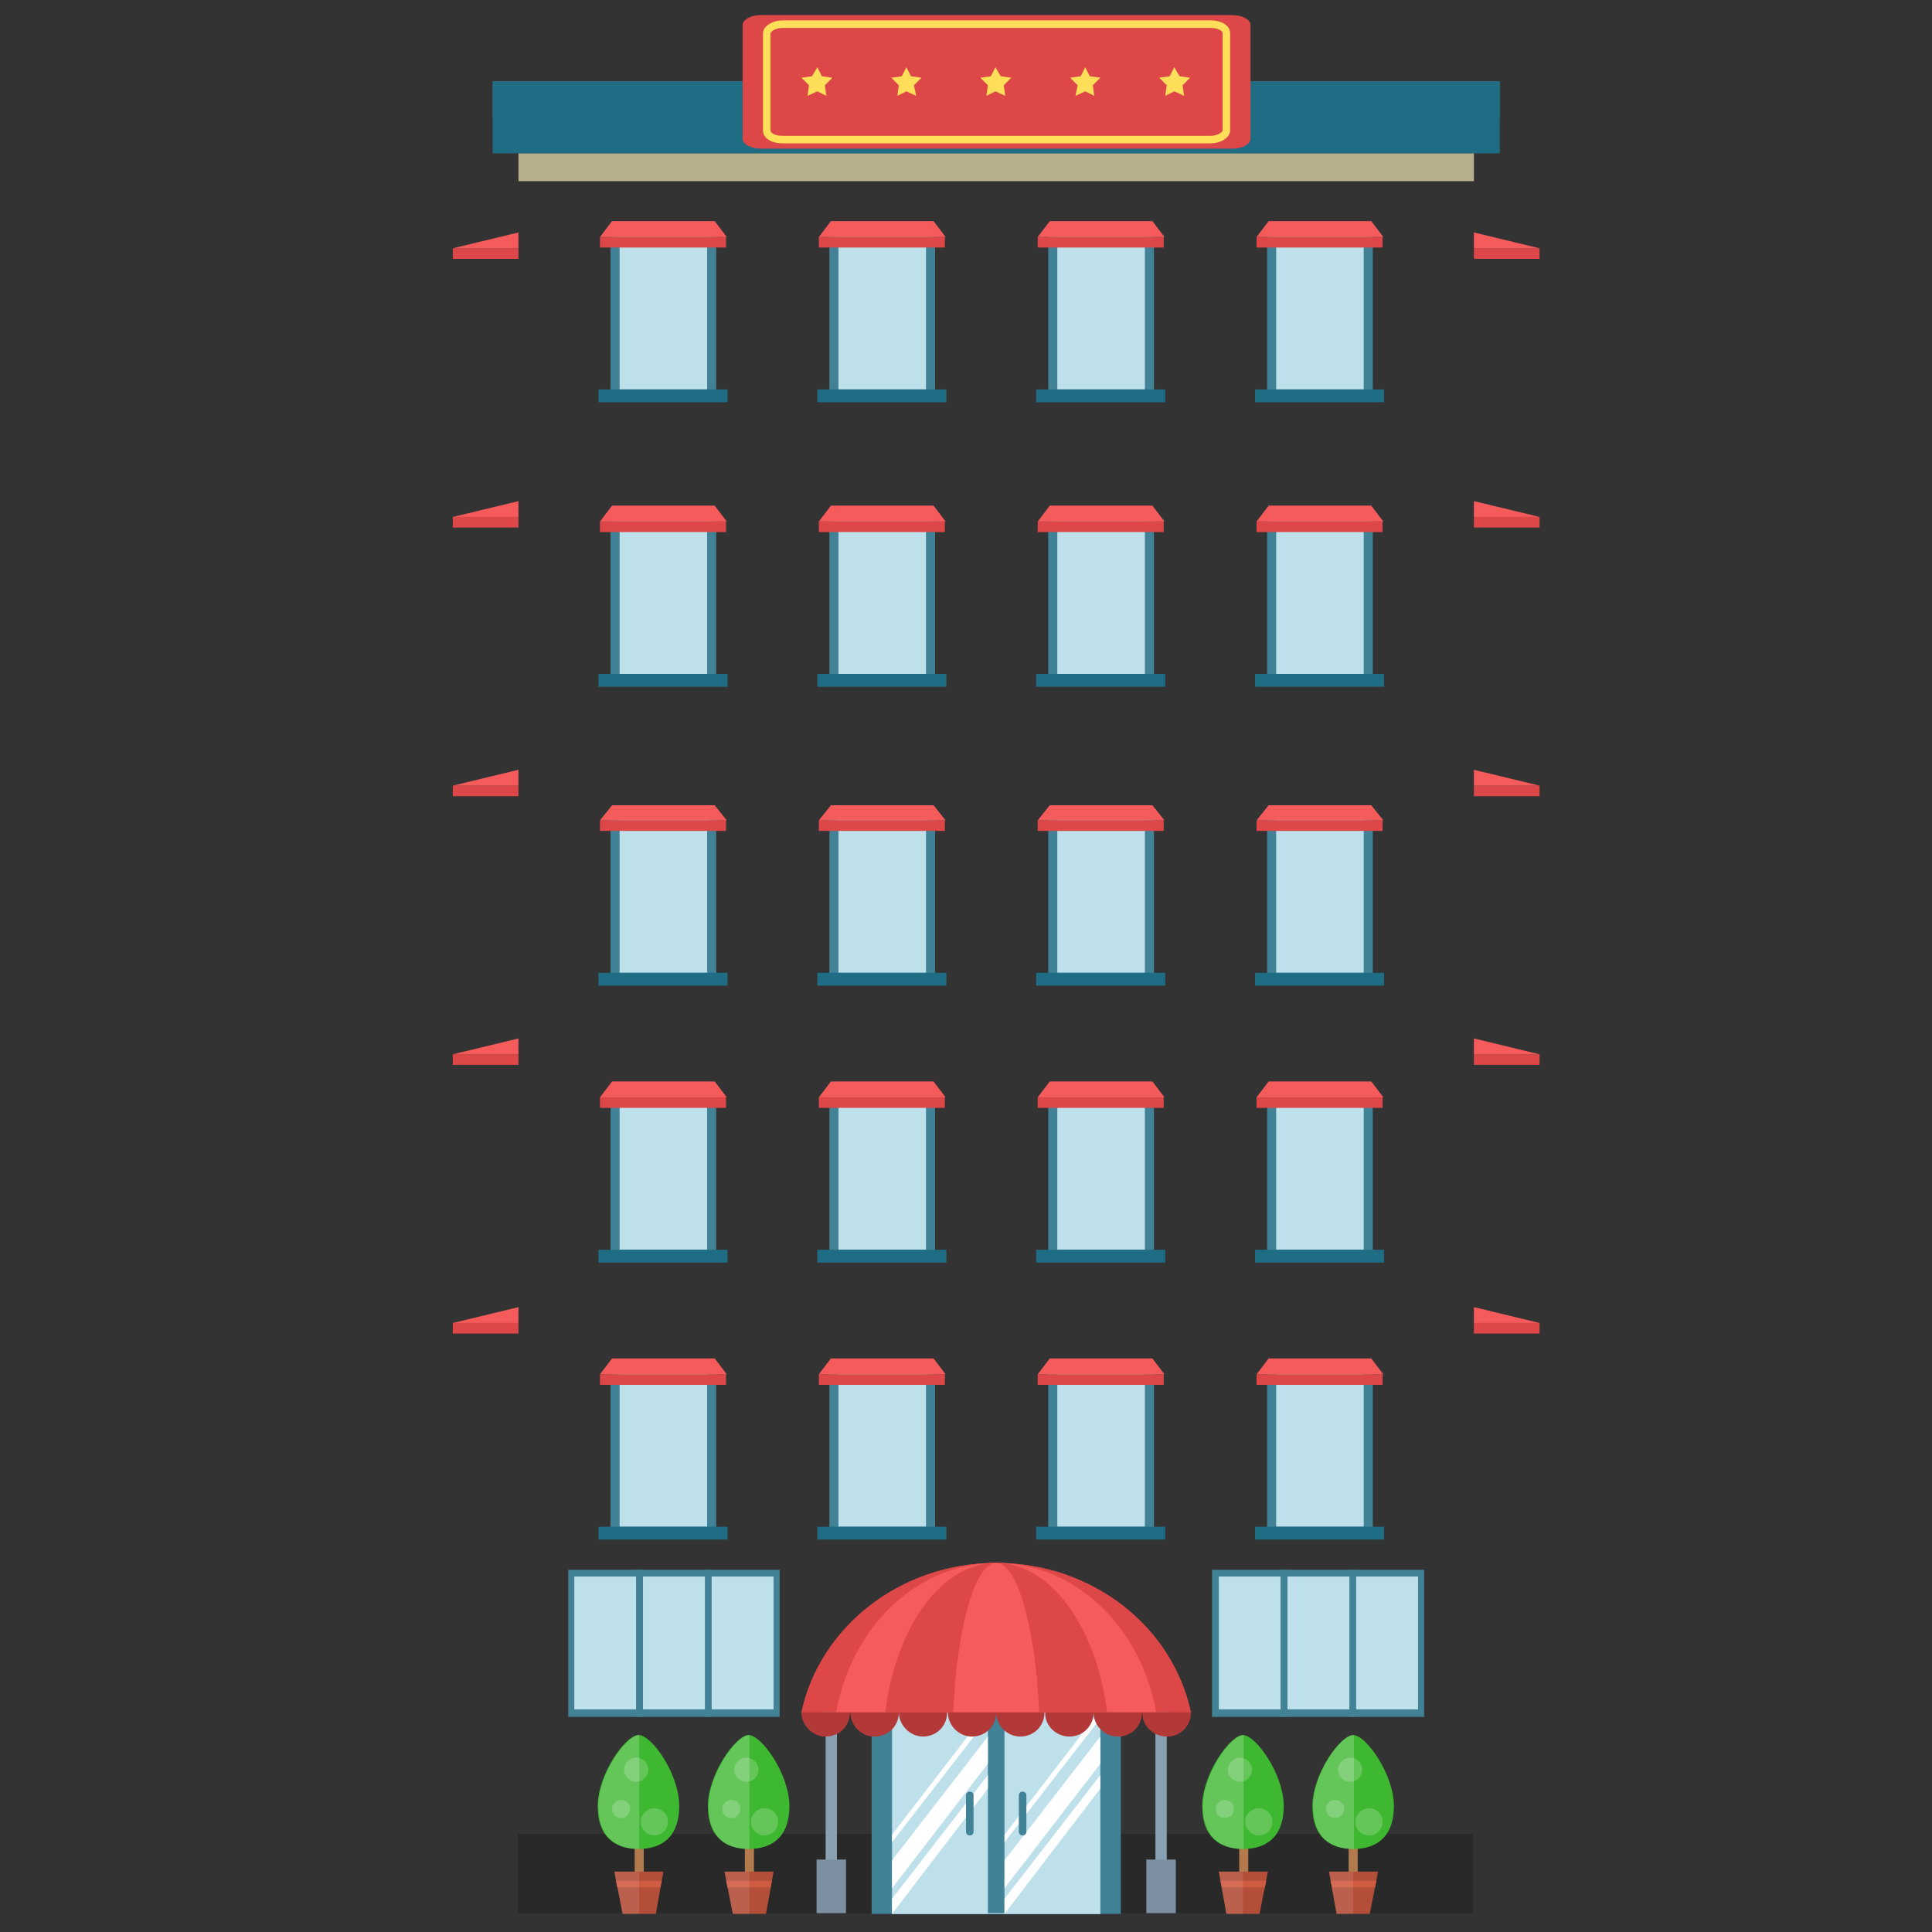 <?xml version="1.0" encoding="utf-8"?>
<!-- Generator: Adobe Illustrator 22.1.0, SVG Export Plug-In . SVG Version: 6.00 Build 0)  -->
<svg version="1.1" id="Layer_1" xmlns="http://www.w3.org/2000/svg" xmlns:xlink="http://www.w3.org/1999/xlink" x="0px" y="0px"
	 viewBox="0 0 256 256" style="enable-background:new 0 0 256 256;" xml:space="preserve">
<rect x="0" y="0" width="256" height="256" fill="#333333" stroke="none"/>
<g>
	<rect x="68.7" y="20.3" style="fill:#E6DBAF;" width="126.6" height="3.7"/>
	<g>
		<rect x="115.5" y="223.8" style="fill:#428296;" width="33" height="29.8"/>
		<rect x="118.2" y="226.6" style="fill:#BEE0EB;" width="27.6" height="27"/>
		<rect x="130.9" y="224.8" style="fill:#428296;" width="2.2" height="28.8"/>
	</g>
	<g style="opacity:0.4;">
		<g>
			<polygon style="fill:#FFFFFF;" points="130.9,227.7 118.2,244.1 118.2,243.1 130.9,226.6 			"/>
			<polygon style="fill:#FFFFFF;" points="130.9,237 118.2,253.6 118.2,251.6 130.9,235.2 			"/>
			<polygon style="fill:#FFFFFF;" points="130.9,233.7 118.2,250.2 118.2,246.5 130.9,230.1 			"/>
		</g>
		<g>
			<polygon style="fill:#FFFFFF;" points="145.8,227.7 133.1,244.1 133.1,243.1 145.8,226.6 			"/>
			<polygon style="fill:#FFFFFF;" points="145.8,237 133.1,253.6 133.1,251.6 145.8,235.2 			"/>
			<polygon style="fill:#FFFFFF;" points="145.8,233.7 133.1,250.2 133.1,246.5 145.8,230.1 			"/>
		</g>
	</g>
	<g>
		<path style="fill:#428296;" d="M129.1,246.7c0,0.3-0.2,0.5-0.5,0.5l0,0c-0.3,0-0.5-0.2-0.5-0.5v-4.8c0-0.3,0.2-0.5,0.5-0.5l0,0
			c0.3,0,0.5,0.2,0.5,0.5V246.7z"/>
		<path style="fill:#428296;" d="M136,246.7c0,0.3-0.2,0.5-0.5,0.5l0,0c-0.3,0-0.5-0.2-0.5-0.5v-4.8c0-0.3,0.2-0.5,0.5-0.5l0,0
			c0.3,0,0.5,0.2,0.5,0.5V246.7z"/>
	</g>
	<g>
		<path style="fill:#DE4747;" d="M157.8,226.9c-2.4-11.3-13-19.8-25.8-19.8c-12.7,0-23.4,8.5-25.8,19.8H157.8z"/>
		<path style="fill:#F55B5B;" d="M153.2,226.9c-2-11.3-10.7-19.8-21.2-19.8s-19.2,8.5-21.2,19.8H153.2z"/>
		<path style="fill:#DE4747;" d="M146.7,226.9c-1.4-11.3-7.5-19.8-14.7-19.8c-7.3,0-13.3,8.5-14.7,19.8H146.7z"/>
		<path style="fill:#F55B5B;" d="M137.7,226.9c-0.5-11.3-2.9-19.8-5.7-19.8c-2.8,0-5.2,8.5-5.7,19.8H137.7z"/>
	</g>
	<g>
		<path style="fill:#B33939;" d="M109.4,230.1c1.8,0,3.2-1.4,3.2-3.2h-6.4C106.2,228.6,107.7,230.1,109.4,230.1z"/>
		<path style="fill:#B33939;" d="M115.9,230.1c1.8,0,3.2-1.4,3.2-3.2h-6.4C112.7,228.6,114.1,230.1,115.9,230.1z"/>
		<path style="fill:#B33939;" d="M122.3,230.1c1.8,0,3.2-1.4,3.2-3.2h-6.4C119.1,228.6,120.6,230.1,122.3,230.1z"/>
		<path style="fill:#B33939;" d="M128.8,230.1c1.8,0,3.2-1.4,3.2-3.2h-6.4C125.6,228.6,127,230.1,128.8,230.1z"/>
		<path style="fill:#B33939;" d="M135.2,230.1c1.8,0,3.2-1.4,3.2-3.2H132C132,228.6,133.4,230.1,135.2,230.1z"/>
		<path style="fill:#B33939;" d="M141.7,230.1c1.8,0,3.2-1.4,3.2-3.2h-6.4C138.4,228.6,139.9,230.1,141.7,230.1z"/>
		<path style="fill:#B33939;" d="M148.1,230.1c1.8,0,3.2-1.4,3.2-3.2h-6.4C144.9,228.6,146.3,230.1,148.1,230.1z"/>
		<path style="fill:#B33939;" d="M154.6,230.1c1.8,0,3.2-1.4,3.2-3.2h-6.4C151.3,228.6,152.8,230.1,154.6,230.1z"/>
	</g>
	<g>
		<g>
			<rect x="75.3" y="208" style="fill:#428296;" width="9.9" height="19.5"/>
			<rect x="76.1" y="208.9" style="fill:#BEE0EB;" width="8.2" height="17.6"/>
		</g>
		<g>
			<rect x="93.4" y="208" style="fill:#428296;" width="9.9" height="19.5"/>
			<rect x="94.3" y="208.9" style="fill:#BEE0EB;" width="8.2" height="17.6"/>
		</g>
		<g>
			<rect x="84.3" y="208" style="fill:#428296;" width="9.9" height="19.5"/>
			<rect x="85.2" y="208.9" style="fill:#BEE0EB;" width="8.2" height="17.6"/>
		</g>
	</g>
	<g>
		<g>
			<rect x="160.6" y="208" style="fill:#428296;" width="9.9" height="19.5"/>
			<rect x="161.5" y="208.9" style="fill:#BEE0EB;" width="8.2" height="17.6"/>
		</g>
		<g>
			<rect x="178.8" y="208" style="fill:#428296;" width="9.9" height="19.5"/>
			<rect x="179.7" y="208.9" style="fill:#BEE0EB;" width="8.2" height="17.6"/>
		</g>
		<g>
			<rect x="169.7" y="208" style="fill:#428296;" width="9.9" height="19.5"/>
			<rect x="170.6" y="208.9" style="fill:#BEE0EB;" width="8.2" height="17.6"/>
		</g>
	</g>
	<rect x="65.3" y="10.8" style="fill:#1E6D85;" width="133.4" height="9.5"/>
	<rect x="65.3" y="10.8" style="fill:#448BA1;" width="133.4" height="4.8"/>
	<rect x="68.6" y="243" style="opacity:0.2;" width="126.6" height="10.5"/>
	<rect x="68.7" y="20.3" style="opacity:0.2;" width="126.6" height="3.7"/>
	<rect x="115.5" y="223.8" style="fill:#428296;" width="33" height="29.7"/>
	<rect x="118.2" y="226.7" style="fill:#BEE0EB;" width="27.6" height="26.9"/>
	<rect x="130.9" y="224.8" style="fill:#428296;" width="2.2" height="28.7"/>
	<g>
		<polygon style="fill:#FFFFFF;" points="130.9,227.7 118.2,244.1 118.2,243.1 130.9,226.6 		"/>
		<polygon style="fill:#FFFFFF;" points="130.9,237 118.2,253.6 118.2,251.6 130.9,235.2 		"/>
		<polygon style="fill:#FFFFFF;" points="130.9,233.7 118.2,250.2 118.2,246.5 130.9,230.1 		"/>
	</g>
	<g>
		<polygon style="fill:#FFFFFF;" points="145.8,227.7 133.1,244.1 133.1,243.1 145.8,226.6 		"/>
		<polygon style="fill:#FFFFFF;" points="145.8,237 133.1,253.6 133.1,251.6 145.8,235.2 		"/>
		<polygon style="fill:#FFFFFF;" points="145.8,233.7 133.1,250.2 133.1,246.5 145.8,230.1 		"/>
	</g>
	<g>
		<path style="fill:#428296;" d="M129,242.7c0,0.3-0.2,0.5-0.5,0.5l0,0c-0.3,0-0.5-0.2-0.5-0.5v-4.8c0-0.3,0.2-0.5,0.5-0.5l0,0
			c0.3,0,0.5,0.2,0.5,0.5V242.7z"/>
		<path style="fill:#428296;" d="M136,242.7c0,0.3-0.2,0.5-0.5,0.5l0,0c-0.3,0-0.5-0.2-0.5-0.5v-4.8c0-0.3,0.2-0.5,0.5-0.5l0,0
			c0.3,0,0.5,0.2,0.5,0.5V242.7z"/>
	</g>
	<rect x="65.3" y="10.8" style="fill:#1E6D85;" width="133.4" height="9.5"/>
	<g>
		<path style="fill:#DE4747;" d="M163.3,2c1.3,0,2.4,0.6,2.4,1.3v15.1c0,0.7-1.1,1.3-2.4,1.3h-62.5c-1.3,0-2.4-0.6-2.4-1.3V3.3
			c0-0.7,1.1-1.3,2.4-1.3H163.3z"/>
	</g>
	<g>
		<path style="fill:none;stroke:#FFDE5A;stroke-miterlimit:10;" d="M160.4,3.2c1.2,0,2.1,0.5,2.1,1.2v12.9c0,0.6-1,1.2-2.1,1.2
			h-56.7c-1.2,0-2.1-0.5-2.1-1.2V4.4c0-0.6,1-1.2,2.1-1.2H160.4z"/>
	</g>
	<g>
		<polygon style="fill:#FFDE5A;" points="108.3,8.9 108.9,10.1 110.3,10.3 109.3,11.3 109.5,12.7 108.3,12.1 107,12.7 107.2,11.3 
			106.2,10.3 107.6,10.1 		"/>
		<polygon style="fill:#FFDE5A;" points="120.1,8.9 120.7,10.1 122.1,10.3 121.1,11.3 121.4,12.7 120.1,12.1 118.9,12.7 119.1,11.3 
			118.1,10.3 119.5,10.1 		"/>
		<polygon style="fill:#FFDE5A;" points="131.9,8.9 132.6,10.1 134,10.3 133,11.3 133.2,12.7 131.9,12.1 130.7,12.7 130.9,11.3 
			129.9,10.3 131.3,10.1 		"/>
		<polygon style="fill:#FFDE5A;" points="143.8,8.9 144.4,10.1 145.8,10.3 144.8,11.3 145,12.7 143.8,12.1 142.5,12.7 142.8,11.3 
			141.8,10.3 143.2,10.1 		"/>
		<polygon style="fill:#FFDE5A;" points="155.6,8.9 156.3,10.1 157.7,10.3 156.7,11.3 156.9,12.7 155.6,12.1 154.4,12.7 154.6,11.3 
			153.6,10.3 155,10.1 		"/>
	</g>
	<g>
		<rect x="60" y="32.9" style="fill:#DE4747;" width="8.7" height="1.4"/>
		<polygon style="fill:#F55B5B;" points="68.7,30.8 60,32.9 66.5,32.9 68.7,32.9 		"/>
	</g>
	<g>
		<rect x="60" y="68.5" style="fill:#DE4747;" width="8.7" height="1.4"/>
		<polygon style="fill:#F55B5B;" points="68.7,66.4 60,68.5 66.5,68.5 68.7,68.5 		"/>
	</g>
	<g>
		<rect x="60" y="104.1" style="fill:#DE4747;" width="8.7" height="1.4"/>
		<polygon style="fill:#F55B5B;" points="68.7,102 60,104.1 66.5,104.1 68.7,104.1 		"/>
	</g>
	<g>
		<rect x="60" y="139.7" style="fill:#DE4747;" width="8.7" height="1.4"/>
		<polygon style="fill:#F55B5B;" points="68.7,137.6 60,139.7 66.5,139.7 68.7,139.7 		"/>
	</g>
	<g>
		<rect x="60" y="175.3" style="fill:#DE4747;" width="8.7" height="1.4"/>
		<polygon style="fill:#F55B5B;" points="68.7,173.2 60,175.3 66.5,175.3 68.7,175.3 		"/>
	</g>
	<g>
		<rect x="195.3" y="32.9" style="fill:#DE4747;" width="8.7" height="1.4"/>
		<polygon style="fill:#F55B5B;" points="195.3,30.8 204,32.9 197.5,32.9 195.3,32.9 		"/>
	</g>
	<g>
		<rect x="195.3" y="68.5" style="fill:#DE4747;" width="8.7" height="1.4"/>
		<polygon style="fill:#F55B5B;" points="195.3,66.4 204,68.5 197.5,68.5 195.3,68.5 		"/>
	</g>
	<g>
		<rect x="195.3" y="104.1" style="fill:#DE4747;" width="8.7" height="1.4"/>
		<polygon style="fill:#F55B5B;" points="195.3,102 204,104.1 197.5,104.1 195.3,104.1 		"/>
	</g>
	<g>
		<rect x="195.3" y="139.7" style="fill:#DE4747;" width="8.7" height="1.4"/>
		<polygon style="fill:#F55B5B;" points="195.3,137.6 204,139.7 197.5,139.7 195.3,139.7 		"/>
	</g>
	<g>
		<rect x="195.3" y="175.3" style="fill:#DE4747;" width="8.7" height="1.4"/>
		<polygon style="fill:#F55B5B;" points="195.3,173.2 204,175.3 197.5,175.3 195.3,175.3 		"/>
	</g>
	<g>
		<rect x="109.4" y="222" style="fill:#8AA0B3;" width="1.5" height="26.3"/>
		<rect x="108.2" y="246.4" style="fill:#7C90A1;" width="3.9" height="7.1"/>
	</g>
	<g>
		<rect x="153.1" y="222" style="fill:#8AA0B3;" width="1.5" height="26.3"/>
		<rect x="151.9" y="246.4" style="fill:#7C90A1;" width="3.9" height="7.1"/>
	</g>
	<g>
		<path style="fill:#DE4747;" d="M157.8,226.9c-2.4-11.3-13-19.8-25.8-19.8c-12.7,0-23.4,8.5-25.8,19.8H157.8z"/>
		<path style="fill:#F55B5B;" d="M153.2,226.9c-2-11.3-10.7-19.8-21.2-19.8s-19.2,8.5-21.2,19.8H153.2z"/>
		<path style="fill:#DE4747;" d="M146.7,226.9c-1.4-11.3-7.5-19.8-14.7-19.8c-7.3,0-13.3,8.5-14.7,19.8H146.7z"/>
		<path style="fill:#F55B5B;" d="M137.7,226.9c-0.5-11.3-2.9-19.8-5.7-19.8c-2.8,0-5.2,8.5-5.7,19.8H137.7z"/>
	</g>
	<g>
		<path style="fill:#B33939;" d="M109.4,230.1c1.8,0,3.2-1.4,3.2-3.2h-6.4C106.2,228.6,107.7,230.1,109.4,230.1z"/>
		<path style="fill:#B33939;" d="M115.9,230.1c1.8,0,3.2-1.4,3.2-3.2h-6.4C112.7,228.6,114.1,230.1,115.9,230.1z"/>
		<path style="fill:#B33939;" d="M122.3,230.1c1.8,0,3.2-1.4,3.2-3.2h-6.4C119.1,228.6,120.6,230.1,122.3,230.1z"/>
		<path style="fill:#B33939;" d="M128.8,230.1c1.8,0,3.2-1.4,3.2-3.2h-6.4C125.6,228.6,127,230.1,128.8,230.1z"/>
		<path style="fill:#B33939;" d="M135.2,230.1c1.8,0,3.2-1.4,3.2-3.2H132C132,228.6,133.4,230.1,135.2,230.1z"/>
		<path style="fill:#B33939;" d="M141.7,230.1c1.8,0,3.2-1.4,3.2-3.2h-6.4C138.4,228.6,139.9,230.1,141.7,230.1z"/>
		<path style="fill:#B33939;" d="M148.1,230.1c1.8,0,3.2-1.4,3.2-3.2h-6.4C144.9,228.6,146.3,230.1,148.1,230.1z"/>
		<path style="fill:#B33939;" d="M154.6,230.1c1.8,0,3.2-1.4,3.2-3.2h-6.4C151.3,228.6,152.8,230.1,154.6,230.1z"/>
	</g>
	<g>
		<g>
			<g>
				<rect x="98.7" y="244.1" style="fill:#B37A4D;" width="1.2" height="6.8"/>
				<g>
					<polygon style="fill:#B34F39;" points="99.3,248 96,248 97.1,253.6 99.3,253.6 101.5,253.6 102.5,248 					"/>
					<polygon style="fill:#CF5B42;" points="96.4,250.1 102.1,250.1 102.3,249.2 96.2,249.2 					"/>
					<polygon style="opacity:0.1;fill:#FFFFFF;" points="99.3,248 99.3,248 96,248 97.1,253.6 99.3,253.6 99.3,253.6 					"/>
				</g>
			</g>
			<g>
				<path style="fill:#3DB830;" d="M104.6,239.3c0,4.2-2.4,5.7-5.4,5.7s-5.4-1.5-5.4-5.7c0-4.2,3.7-9.4,5.4-9.4
					C100.9,229.9,104.6,235.1,104.6,239.3z"/>
				<path style="opacity:0.2;fill:#FFFFFF;" d="M93.9,239.3c0,4.2,2.4,5.7,5.4,5.7v-15.1C97.6,229.9,93.9,235.1,93.9,239.3z"/>
				<circle style="opacity:0.2;fill:#FFFFFF;" cx="98.9" cy="234.5" r="1.6"/>
				<path style="opacity:0.2;fill:#FFFFFF;" d="M103.1,241.4c0,1-0.8,1.8-1.8,1.8s-1.8-0.8-1.8-1.8s0.8-1.8,1.8-1.8
					S103.1,240.4,103.1,241.4z"/>
				<path style="opacity:0.2;fill:#FFFFFF;" d="M98.1,239.7c0,0.6-0.5,1.2-1.2,1.2s-1.2-0.5-1.2-1.2c0-0.6,0.5-1.2,1.2-1.2
					S98.1,239,98.1,239.7z"/>
			</g>
		</g>
		<g>
			<g>
				<rect x="84.1" y="244.1" style="fill:#B37A4D;" width="1.2" height="6.8"/>
				<g>
					<polygon style="fill:#B34F39;" points="84.7,248 81.4,248 82.5,253.6 84.7,253.6 86.9,253.6 87.9,248 					"/>
					<polygon style="fill:#CF5B42;" points="81.8,250.1 87.5,250.1 87.7,249.2 81.6,249.2 					"/>
					<polygon style="opacity:0.1;fill:#FFFFFF;" points="84.7,248 84.7,248 81.4,248 82.5,253.6 84.7,253.6 84.7,253.6 					"/>
				</g>
			</g>
			<g>
				<path style="fill:#3DB830;" d="M90,239.3c0,4.2-2.4,5.7-5.4,5.7c-3,0-5.4-1.5-5.4-5.7c0-4.2,3.7-9.4,5.4-9.4
					C86.4,229.9,90,235.1,90,239.3z"/>
				<path style="opacity:0.2;fill:#FFFFFF;" d="M79.3,239.3c0,4.2,2.4,5.7,5.4,5.7v-15.1C83,229.9,79.3,235.1,79.3,239.3z"/>
				<circle style="opacity:0.2;fill:#FFFFFF;" cx="84.3" cy="234.5" r="1.6"/>
				<path style="opacity:0.2;fill:#FFFFFF;" d="M88.5,241.4c0,1-0.8,1.8-1.8,1.8c-1,0-1.8-0.8-1.8-1.8s0.8-1.8,1.8-1.8
					C87.8,239.7,88.5,240.4,88.5,241.4z"/>
				<path style="opacity:0.2;fill:#FFFFFF;" d="M83.5,239.7c0,0.6-0.5,1.2-1.2,1.2c-0.6,0-1.2-0.5-1.2-1.2c0-0.6,0.5-1.2,1.2-1.2
					C83,238.5,83.5,239,83.5,239.7z"/>
			</g>
		</g>
	</g>
	<g>
		<g>
			<g>
				<rect x="178.7" y="244.1" style="fill:#B37A4D;" width="1.2" height="6.8"/>
				<g>
					<polygon style="fill:#B34F39;" points="179.3,248 176.1,248 177.1,253.6 179.3,253.6 181.5,253.6 182.6,248 					"/>
					<polygon style="fill:#CF5B42;" points="176.5,250.1 182.2,250.1 182.4,249.2 176.3,249.2 					"/>
					<polygon style="opacity:0.1;fill:#FFFFFF;" points="179.3,248 179.3,248 176.1,248 177.1,253.6 179.3,253.6 179.3,253.6 					
						"/>
				</g>
			</g>
			<g>
				<path style="fill:#3DB830;" d="M184.7,239.3c0,4.2-2.4,5.7-5.4,5.7c-3,0-5.4-1.5-5.4-5.7c0-4.2,3.7-9.4,5.4-9.4
					C181,229.9,184.7,235.1,184.7,239.3z"/>
				<path style="opacity:0.2;fill:#FFFFFF;" d="M174,239.3c0,4.2,2.4,5.7,5.4,5.7v-15.1C177.6,229.9,174,235.1,174,239.3z"/>
				<circle style="opacity:0.2;fill:#FFFFFF;" cx="178.9" cy="234.5" r="1.6"/>
				<path style="opacity:0.2;fill:#FFFFFF;" d="M183.2,241.4c0,1-0.8,1.8-1.8,1.8s-1.8-0.8-1.8-1.8s0.8-1.8,1.8-1.8
					S183.2,240.4,183.2,241.4z"/>
				<path style="opacity:0.2;fill:#FFFFFF;" d="M178.1,239.7c0,0.6-0.5,1.2-1.2,1.2s-1.2-0.5-1.2-1.2c0-0.6,0.5-1.2,1.2-1.2
					S178.1,239,178.1,239.7z"/>
			</g>
		</g>
		<g>
			<g>
				<rect x="164.2" y="244.1" style="fill:#B37A4D;" width="1.2" height="6.8"/>
				<g>
					<polygon style="fill:#B34F39;" points="164.7,248 161.5,248 162.5,253.6 164.7,253.6 166.9,253.6 168,248 					"/>
					<polygon style="fill:#CF5B42;" points="161.9,250.1 167.6,250.1 167.8,249.2 161.7,249.2 					"/>
					<polygon style="opacity:0.1;fill:#FFFFFF;" points="164.7,248 164.7,248 161.5,248 162.5,253.6 164.7,253.6 164.7,253.6 					
						"/>
				</g>
			</g>
			<g>
				<path style="fill:#3DB830;" d="M170.1,239.3c0,4.2-2.4,5.7-5.4,5.7s-5.4-1.5-5.4-5.7c0-4.2,3.7-9.4,5.4-9.4
					S170.1,235.1,170.1,239.3z"/>
				<path style="opacity:0.2;fill:#FFFFFF;" d="M159.4,239.3c0,4.2,2.4,5.7,5.4,5.7v-15.1C163.1,229.9,159.4,235.1,159.4,239.3z"/>
				<circle style="opacity:0.2;fill:#FFFFFF;" cx="164.3" cy="234.5" r="1.6"/>
				<path style="opacity:0.2;fill:#FFFFFF;" d="M168.6,241.4c0,1-0.8,1.8-1.8,1.8s-1.8-0.8-1.8-1.8s0.8-1.8,1.8-1.8
					S168.6,240.4,168.6,241.4z"/>
				<path style="opacity:0.2;fill:#FFFFFF;" d="M163.5,239.7c0,0.6-0.5,1.2-1.2,1.2s-1.2-0.5-1.2-1.2c0-0.6,0.5-1.2,1.2-1.2
					S163.5,239,163.5,239.7z"/>
			</g>
		</g>
	</g>
	<g>
		<rect x="167.9" y="30.3" style="fill:#428296;" width="14" height="22.3"/>
		<rect x="169.1" y="31.4" style="fill:#BEE0EB;" width="11.6" height="20.2"/>
		<rect x="166.3" y="51.6" style="fill:#1E6D85;" width="17.1" height="1.7"/>
	</g>
	<g>
		<rect x="166.5" y="31.4" style="fill:#DE4747;" width="16.7" height="1.4"/>
		<polygon style="fill:#F55B5B;" points="181.7,29.3 174.9,29.3 168.1,29.3 166.5,31.4 174.9,31.4 183.3,31.4 		"/>
	</g>
	<g>
		<rect x="138.9" y="30.3" style="fill:#428296;" width="14" height="22.3"/>
		<rect x="140.1" y="31.4" style="fill:#BEE0EB;" width="11.6" height="20.2"/>
		<rect x="137.3" y="51.6" style="fill:#1E6D85;" width="17.1" height="1.7"/>
	</g>
	<g>
		<rect x="137.5" y="31.4" style="fill:#DE4747;" width="16.7" height="1.4"/>
		<polygon style="fill:#F55B5B;" points="152.7,29.3 145.9,29.3 139.1,29.3 137.5,31.4 145.9,31.4 154.3,31.4 		"/>
	</g>
	<g>
		<rect x="109.9" y="30.3" style="fill:#428296;" width="14" height="22.3"/>
		<rect x="111.1" y="31.4" style="fill:#BEE0EB;" width="11.6" height="20.2"/>
		<rect x="108.3" y="51.6" style="fill:#1E6D85;" width="17.1" height="1.7"/>
	</g>
	<g>
		<rect x="108.5" y="31.4" style="fill:#DE4747;" width="16.7" height="1.4"/>
		<polygon style="fill:#F55B5B;" points="123.7,29.3 116.9,29.3 110.1,29.3 108.5,31.4 116.9,31.4 125.3,31.4 		"/>
	</g>
	<g>
		<rect x="80.9" y="30.3" style="fill:#428296;" width="14" height="22.3"/>
		<rect x="82.1" y="31.4" style="fill:#BEE0EB;" width="11.6" height="20.2"/>
		<rect x="79.3" y="51.6" style="fill:#1E6D85;" width="17.1" height="1.7"/>
	</g>
	<g>
		<rect x="79.5" y="31.4" style="fill:#DE4747;" width="16.7" height="1.4"/>
		<polygon style="fill:#F55B5B;" points="94.7,29.3 87.9,29.3 81.1,29.3 79.5,31.4 87.9,31.4 96.3,31.4 		"/>
	</g>
	<g>
		<rect x="167.9" y="68" style="fill:#428296;" width="14" height="22.3"/>
		<rect x="169.1" y="69.1" style="fill:#BEE0EB;" width="11.6" height="20.2"/>
		<rect x="166.3" y="89.3" style="fill:#1E6D85;" width="17.1" height="1.7"/>
	</g>
	<g>
		<rect x="166.5" y="69.1" style="fill:#DE4747;" width="16.7" height="1.4"/>
		<polygon style="fill:#F55B5B;" points="181.7,67 174.9,67 168.1,67 166.5,69.1 174.9,69.1 183.3,69.1 		"/>
	</g>
	<g>
		<rect x="138.9" y="68" style="fill:#428296;" width="14" height="22.3"/>
		<rect x="140.1" y="69.1" style="fill:#BEE0EB;" width="11.6" height="20.2"/>
		<rect x="137.3" y="89.3" style="fill:#1E6D85;" width="17.1" height="1.7"/>
	</g>
	<g>
		<rect x="137.5" y="69.1" style="fill:#DE4747;" width="16.7" height="1.4"/>
		<polygon style="fill:#F55B5B;" points="152.7,67 145.9,67 139.1,67 137.5,69.1 145.9,69.1 154.3,69.1 		"/>
	</g>
	<g>
		<rect x="109.9" y="68" style="fill:#428296;" width="14" height="22.3"/>
		<rect x="111.1" y="69.1" style="fill:#BEE0EB;" width="11.6" height="20.2"/>
		<rect x="108.3" y="89.3" style="fill:#1E6D85;" width="17.1" height="1.7"/>
	</g>
	<g>
		<rect x="108.5" y="69.1" style="fill:#DE4747;" width="16.7" height="1.4"/>
		<polygon style="fill:#F55B5B;" points="123.7,67 116.9,67 110.1,67 108.5,69.1 116.9,69.1 125.3,69.1 		"/>
	</g>
	<g>
		<rect x="80.9" y="68" style="fill:#428296;" width="14" height="22.3"/>
		<rect x="82.1" y="69.1" style="fill:#BEE0EB;" width="11.6" height="20.2"/>
		<rect x="79.3" y="89.3" style="fill:#1E6D85;" width="17.1" height="1.7"/>
	</g>
	<g>
		<rect x="79.5" y="69.1" style="fill:#DE4747;" width="16.7" height="1.4"/>
		<polygon style="fill:#F55B5B;" points="94.7,67 87.9,67 81.1,67 79.5,69.1 87.9,69.1 96.3,69.1 		"/>
	</g>
	<g>
		<rect x="167.9" y="107.7" style="fill:#428296;" width="14" height="22.3"/>
		<rect x="169.1" y="108.7" style="fill:#BEE0EB;" width="11.6" height="20.2"/>
		<rect x="166.3" y="128.9" style="fill:#1E6D85;" width="17.1" height="1.7"/>
	</g>
	<g>
		<rect x="166.5" y="108.7" style="fill:#DE4747;" width="16.7" height="1.4"/>
		<polygon style="fill:#F55B5B;" points="181.7,106.7 174.9,106.7 168.1,106.7 166.5,108.7 174.9,108.7 183.3,108.7 		"/>
	</g>
	<g>
		<rect x="138.9" y="107.7" style="fill:#428296;" width="14" height="22.3"/>
		<rect x="140.1" y="108.7" style="fill:#BEE0EB;" width="11.6" height="20.2"/>
		<rect x="137.3" y="128.9" style="fill:#1E6D85;" width="17.1" height="1.7"/>
	</g>
	<g>
		<rect x="137.5" y="108.7" style="fill:#DE4747;" width="16.7" height="1.4"/>
		<polygon style="fill:#F55B5B;" points="152.7,106.7 145.9,106.7 139.1,106.7 137.5,108.7 145.9,108.7 154.3,108.7 		"/>
	</g>
	<g>
		<rect x="109.9" y="107.7" style="fill:#428296;" width="14" height="22.3"/>
		<rect x="111.1" y="108.7" style="fill:#BEE0EB;" width="11.6" height="20.2"/>
		<rect x="108.3" y="128.9" style="fill:#1E6D85;" width="17.1" height="1.7"/>
	</g>
	<g>
		<rect x="108.5" y="108.7" style="fill:#DE4747;" width="16.7" height="1.4"/>
		<polygon style="fill:#F55B5B;" points="123.7,106.7 116.9,106.7 110.1,106.7 108.5,108.7 116.9,108.7 125.3,108.7 		"/>
	</g>
	<g>
		<rect x="80.9" y="107.7" style="fill:#428296;" width="14" height="22.3"/>
		<rect x="82.1" y="108.7" style="fill:#BEE0EB;" width="11.6" height="20.2"/>
		<rect x="79.3" y="128.9" style="fill:#1E6D85;" width="17.1" height="1.7"/>
	</g>
	<g>
		<rect x="79.5" y="108.7" style="fill:#DE4747;" width="16.7" height="1.4"/>
		<polygon style="fill:#F55B5B;" points="94.7,106.7 87.9,106.7 81.1,106.7 79.5,108.7 87.9,108.7 96.3,108.7 		"/>
	</g>
	<g>
		<rect x="167.9" y="144.3" style="fill:#428296;" width="14" height="22.3"/>
		<rect x="169.1" y="145.4" style="fill:#BEE0EB;" width="11.6" height="20.2"/>
		<rect x="166.3" y="165.6" style="fill:#1E6D85;" width="17.1" height="1.7"/>
	</g>
	<g>
		<rect x="166.5" y="145.4" style="fill:#DE4747;" width="16.7" height="1.4"/>
		<polygon style="fill:#F55B5B;" points="181.7,143.3 174.9,143.3 168.1,143.3 166.5,145.4 174.9,145.4 183.3,145.4 		"/>
	</g>
	<g>
		<rect x="138.9" y="144.3" style="fill:#428296;" width="14" height="22.3"/>
		<rect x="140.1" y="145.4" style="fill:#BEE0EB;" width="11.6" height="20.2"/>
		<rect x="137.3" y="165.6" style="fill:#1E6D85;" width="17.1" height="1.7"/>
	</g>
	<g>
		<rect x="137.5" y="145.4" style="fill:#DE4747;" width="16.7" height="1.4"/>
		<polygon style="fill:#F55B5B;" points="152.7,143.3 145.9,143.3 139.1,143.3 137.5,145.4 145.9,145.4 154.3,145.4 		"/>
	</g>
	<g>
		<rect x="109.9" y="144.3" style="fill:#428296;" width="14" height="22.3"/>
		<rect x="111.1" y="145.4" style="fill:#BEE0EB;" width="11.6" height="20.2"/>
		<rect x="108.3" y="165.6" style="fill:#1E6D85;" width="17.1" height="1.7"/>
	</g>
	<g>
		<rect x="108.5" y="145.4" style="fill:#DE4747;" width="16.7" height="1.4"/>
		<polygon style="fill:#F55B5B;" points="123.7,143.3 116.9,143.3 110.1,143.3 108.5,145.4 116.9,145.4 125.3,145.4 		"/>
	</g>
	<g>
		<rect x="80.9" y="144.3" style="fill:#428296;" width="14" height="22.3"/>
		<rect x="82.1" y="145.4" style="fill:#BEE0EB;" width="11.6" height="20.2"/>
		<rect x="79.3" y="165.6" style="fill:#1E6D85;" width="17.1" height="1.7"/>
	</g>
	<g>
		<rect x="79.5" y="145.4" style="fill:#DE4747;" width="16.7" height="1.4"/>
		<polygon style="fill:#F55B5B;" points="94.7,143.3 87.9,143.3 81.1,143.3 79.5,145.4 87.9,145.4 96.3,145.4 		"/>
	</g>
	<g>
		<rect x="167.9" y="181" style="fill:#428296;" width="14" height="22.3"/>
		<rect x="169.1" y="182.1" style="fill:#BEE0EB;" width="11.6" height="20.2"/>
		<rect x="166.3" y="202.3" style="fill:#1E6D85;" width="17.1" height="1.7"/>
	</g>
	<g>
		<rect x="166.5" y="182.1" style="fill:#DE4747;" width="16.7" height="1.4"/>
		<polygon style="fill:#F55B5B;" points="181.7,180 174.9,180 168.1,180 166.5,182.1 174.9,182.1 183.3,182.1 		"/>
	</g>
	<g>
		<rect x="138.9" y="181" style="fill:#428296;" width="14" height="22.3"/>
		<rect x="140.1" y="182.1" style="fill:#BEE0EB;" width="11.6" height="20.2"/>
		<rect x="137.3" y="202.3" style="fill:#1E6D85;" width="17.1" height="1.7"/>
	</g>
	<g>
		<rect x="137.5" y="182.1" style="fill:#DE4747;" width="16.7" height="1.4"/>
		<polygon style="fill:#F55B5B;" points="152.7,180 145.9,180 139.1,180 137.5,182.1 145.9,182.1 154.3,182.1 		"/>
	</g>
	<g>
		<rect x="109.9" y="181" style="fill:#428296;" width="14" height="22.3"/>
		<rect x="111.1" y="182.1" style="fill:#BEE0EB;" width="11.6" height="20.2"/>
		<rect x="108.3" y="202.3" style="fill:#1E6D85;" width="17.1" height="1.7"/>
	</g>
	<g>
		<rect x="108.5" y="182.1" style="fill:#DE4747;" width="16.7" height="1.4"/>
		<polygon style="fill:#F55B5B;" points="123.7,180 116.9,180 110.1,180 108.5,182.1 116.9,182.1 125.3,182.1 		"/>
	</g>
	<g>
		<rect x="80.9" y="181" style="fill:#428296;" width="14" height="22.3"/>
		<rect x="82.1" y="182.1" style="fill:#BEE0EB;" width="11.6" height="20.2"/>
		<rect x="79.3" y="202.3" style="fill:#1E6D85;" width="17.1" height="1.7"/>
	</g>
	<g>
		<rect x="79.5" y="182.1" style="fill:#DE4747;" width="16.7" height="1.4"/>
		<polygon style="fill:#F55B5B;" points="94.7,180 87.9,180 81.1,180 79.5,182.1 87.9,182.1 96.3,182.1 		"/>
	</g>
</g>
</svg>
